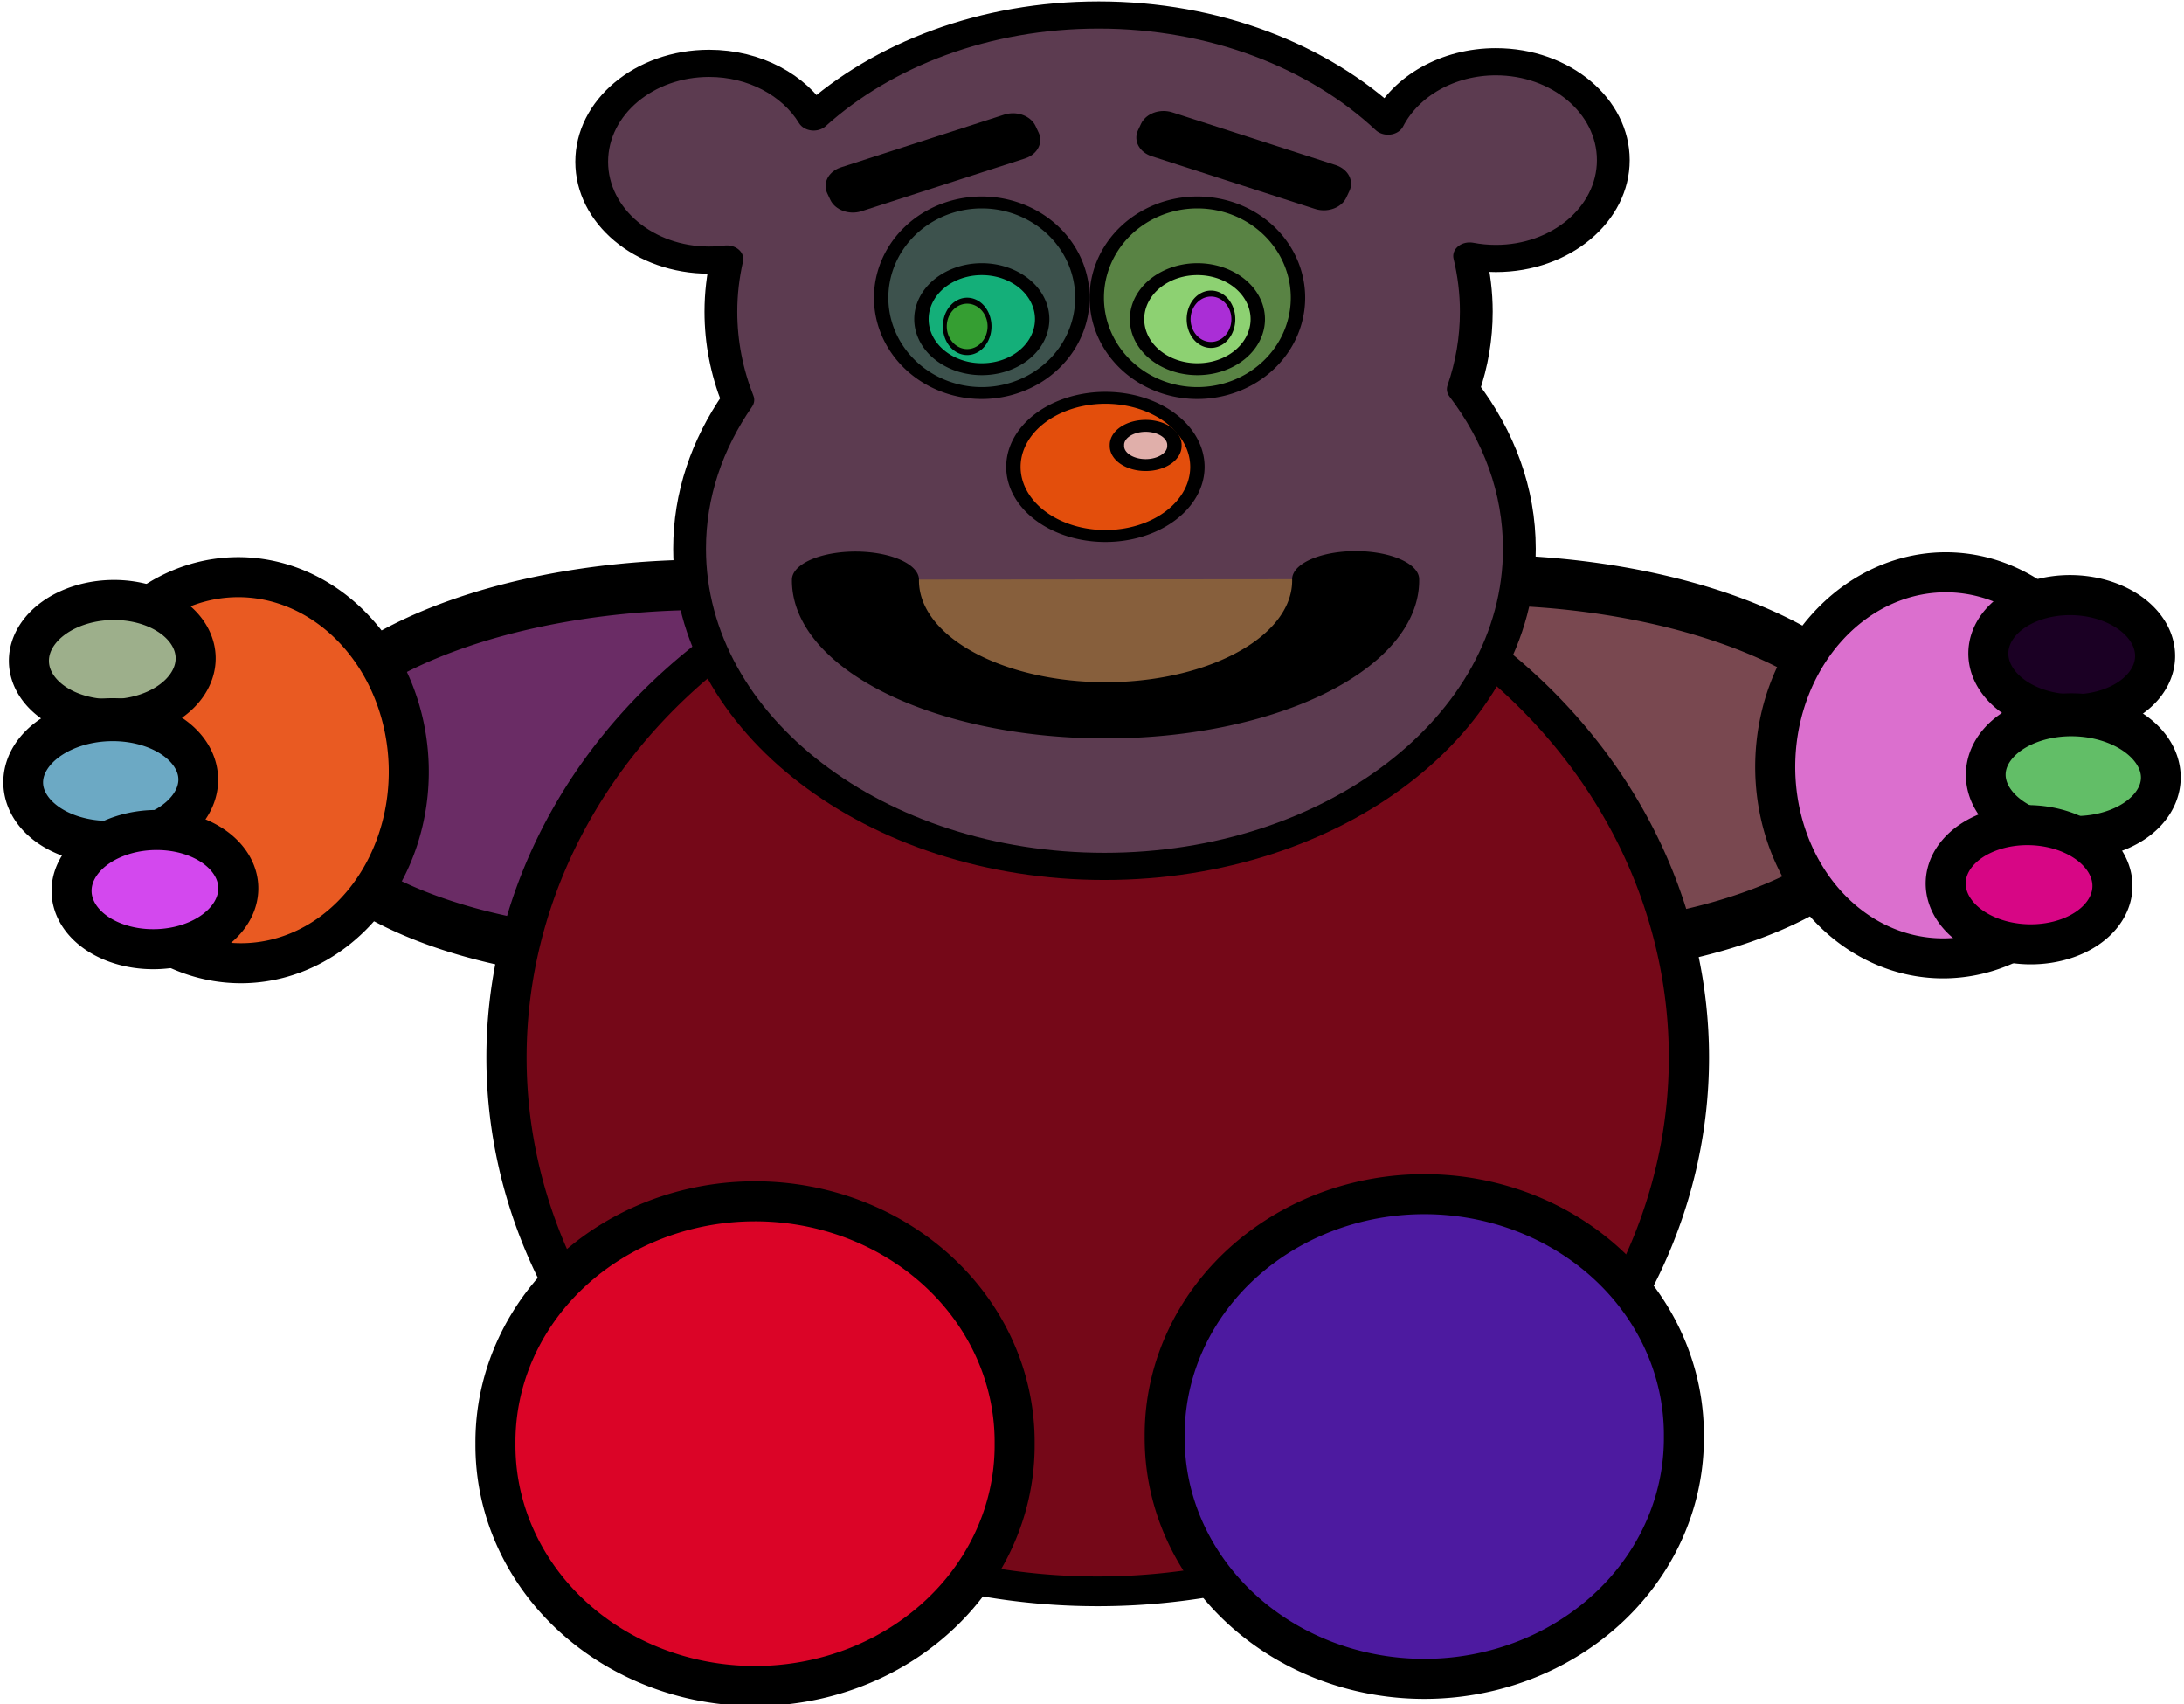 <?xml version="1.0" standalone="no"?>
<svg xmlns:xlink="http://www.w3.org/1999/xlink" xmlns:rdf="http://www.w3.org/1999/02/22-rdf-syntax-ns#" xmlns="http://www.w3.org/2000/svg" xmlns:cc="http://web.resource.org/cc/" xmlns:dc="http://purl.org/dc/elements/1.1/" xmlns:svg="http://www.w3.org/2000/svg" id="svg2" viewBox="0 0 655 511" version="1.0">
	  <g id="layer1" transform="translate(-39.721 -204.54)">
	    <g id="g2188" stroke="#000" stroke-linecap="round" transform="translate(1.161 .02)">
	      <g id="g4801" stroke-linejoin="round" fill-rule="evenodd" transform="matrix(-1 -.03 -.03 1 42.792 166.17)" stroke-width="12" fill="#f55">
	        <path id="path4803" d="m-332.86 253.79a120 44.286 0 1 1 -240 0 120 44.286 0 1 1 240 0z" transform="matrix(.994 0 0 1.258 -2.68 -64.804)" style="fill:#794850"/>
	        <path id="path4805" d="m-535.71 250.22a50.714 57.857 0 1 1 -101.43 0 50.714 57.857 0 1 1 101.43 0z" style="fill:#db6fce"/>
	        <path id="path4807" d="m-601.43 214.51a25 17.857 0 1 1 -50 0 25 17.857 0 1 1 50 0z" transform="translate(2.857 1.429)" style="fill:#1b0024"/>
	        <path id="path4809" d="m-601.43 263.79a26.429 17.143 0 1 1 -52.86 0 26.429 17.143 0 1 1 52.86 0z" transform="matrix(.993 0 0 1.072 -1.668 -30.48)" style="fill:#62be67"/>
	        <path id="path4811" d="m-601.43 214.51a25 17.857 0 1 1 -50 0 25 17.857 0 1 1 50 0z" transform="translate(13.571 70.714)" style="fill:#d70685"/>
	      </g>
	      <g id="g4462" stroke-linejoin="round" fill-rule="evenodd" transform="matrix(1 -.03 .03 1 689.33 167.63)" stroke-width="12" fill="#f55">
	        <path id="path4441" d="m-332.86 253.79a120 44.286 0 1 1 -240 0 120 44.286 0 1 1 240 0z" transform="matrix(.994 0 0 1.258 -2.68 -64.804)" style="fill:#6a2c65"/>
	        <path id="path4443" d="m-535.71 250.22a50.714 57.857 0 1 1 -101.43 0 50.714 57.857 0 1 1 101.43 0z" style="fill:#e95a22"/>
	        <path id="path4447" d="m-601.43 214.51a25 17.857 0 1 1 -50 0 25 17.857 0 1 1 50 0z" transform="translate(2.857 1.429)" style="fill:#9daf8b"/>
	        <path id="path4449" d="m-601.43 263.79a26.429 17.143 0 1 1 -52.86 0 26.429 17.143 0 1 1 52.86 0z" transform="matrix(.993 0 0 1.072 -1.668 -30.48)" style="fill:#6ca9c4"/>
	        <path id="path4451" d="m-601.43 214.51a25 17.857 0 1 1 -50 0 25 17.857 0 1 1 50 0z" transform="translate(13.571 70.714)" style="fill:#d348ee"/>
	      </g>
	      <path id="path4439" stroke-linejoin="round" d="m-48.571 320.93a176.43 215.71 0 1 1 -352.86 0 176.43 215.71 0 1 1 352.86 0z" fill-rule="evenodd" transform="matrix(1.005 0 0 .742 593.9 283.45)" stroke-width="12" fill="#f55" style="fill:#750818"/>
	      <path id="path4481" stroke-linejoin="round" d="m-261.43 518.79a77.857 72.143 0 1 1 -155.71 0 77.857 72.143 0 1 1 155.71 0z" fill-rule="evenodd" transform="translate(604.29 118.57)" stroke-width="12" fill="#f55" style="fill:#db0427"/>
	      <path id="path4487" stroke-linejoin="round" d="m-261.43 518.79a77.857 72.143 0 1 1 -155.71 0 77.857 72.143 0 1 1 155.71 0z" fill-rule="evenodd" transform="translate(805 116.43)" stroke-width="12" fill="#f55" style="fill:#4d1aa0"/>
	      <g id="g4771" transform="matrix(1.207 0 0 1 -42.026 42.857)">
	        <path id="path4263" stroke-linejoin="round" d="m339.74 166.16c-28.25 0-53.59 11.83-70.81 30.57-4.83-9.54-14.65-16.08-25.97-16.08-16.11 0-29.17 13.23-29.17 29.51s13.06 29.49 29.17 29.49c1.5 0 2.98-0.12 4.42-0.34-0.97 5.13-1.49 10.4-1.49 15.8 0 9.2 1.47 18.1 4.21 26.46-7.66 13.31-11.99 28.49-11.99 44.61 0 52.57 46.19 95.25 103.1 95.25s103.08-42.68 103.08-95.25c0-17.43-5.07-33.77-13.94-47.83 2.12-7.41 3.24-15.2 3.24-23.24 0-5.71-0.58-11.28-1.66-16.69 2.1 0.48 4.28 0.74 6.53 0.74 16.11 0 29.17-13.21 29.17-29.49s-13.06-29.5-29.17-29.5c-12 0-22.33 7.33-26.81 17.81-17.22-19.45-43.05-31.82-71.91-31.82z" fill-rule="evenodd" stroke-width="8.146" fill="#f55" style="fill:#5c3b50"/>
	        <path id="path2169" d="m-384.29 79.505a25 28.571 0 1 1 -50 0 25 28.571 0 1 1 50 0z" fill-rule="evenodd" fill-opacity=".85" transform="translate(720 171.43)" stroke-width="3.574" fill="#fff" style="fill:#38564d"/>
	        <path id="path3143" d="m-358.57 225.93a15 15 0 1 1 -30 0 15 15 0 1 1 30 0z" fill-rule="evenodd" fill-opacity=".85" transform="translate(684.29 31.429)" stroke-width="3.574" style="fill:#0dc082"/>
	        <path id="path3145" d="m-384.29 79.505a25 28.571 0 1 1 -50 0 25 28.571 0 1 1 50 0z" fill-rule="evenodd" fill-opacity=".85" transform="translate(773.57 171.43)" stroke-width="3.574" fill="#fff" style="fill:#598f42"/>
	        <path id="path3147" d="m-358.57 225.93a15 15 0 1 1 -30 0 15 15 0 1 1 30 0z" fill-rule="evenodd" fill-opacity=".85" transform="translate(737.86 31.429)" stroke-width="3.574" style="fill:#96de7b"/>
	        <g id="g4174" stroke-linejoin="round" fill-rule="evenodd" fill-opacity=".85" transform="translate(802.86 157.14)" stroke-width="3.574">
	          <path id="path4170" d="m-438.57 144.51a22.857 20.714 0 1 1 -45.72 0 22.857 20.714 0 1 1 45.72 0z" style="fill:#fa5200"/>
	          <path id="path4172" d="m-361.43 535.22a7.143 5.714 0 1 1 -14.28 0 7.143 5.714 0 1 1 14.28 0z" fill="#e6e6e6" transform="translate(-82.857 -397.14)" style="fill:#dfc0c6"/>
	        </g>
	        <path id="path4251" stroke-linejoin="round" d="m-255.72 196.14a124.29 145.71 0 1 1 -248.57 0.51" transform="matrix(.5 0 0 .267 531.47 282.95)" stroke-width="63.127" fill="none" style="fill:#875f3c"/>
	        <rect id="rect4253" stroke-linejoin="round" transform="rotate(-21.281)" height="2.117" width="43.546" y="303.46" x="180.04" stroke-width="12" fill="none"/>
	        <rect id="rect4255" stroke-linejoin="round" transform="matrix(-.932 -.363 -.363 .932 0 0)" height="2.117" width="43.546" y="58.065" x="-448.01" stroke-width="12" fill="none"/>
	        <path id="path4259" stroke-linejoin="round" d="m-538.57 83.791a5.714 4.286 0 1 1 -11.43 0 5.714 4.286 0 1 1 11.43 0z" fill-rule="evenodd" fill-opacity=".85" transform="matrix(.972 0 0 1.796 896.71 106.89)" fill="#fff" style="fill:#af12e7"/>
	        <path id="path4261" stroke-linejoin="round" d="m-538.57 83.791a5.714 4.286 0 1 1 -11.43 0 5.714 4.286 0 1 1 11.43 0z" fill-rule="evenodd" fill-opacity=".85" transform="matrix(.972 0 0 1.796 836.13 109.03)" fill="#fff" style="fill:#3b9b26"/>
	      </g>
	    </g>
	  </g>
	</svg>